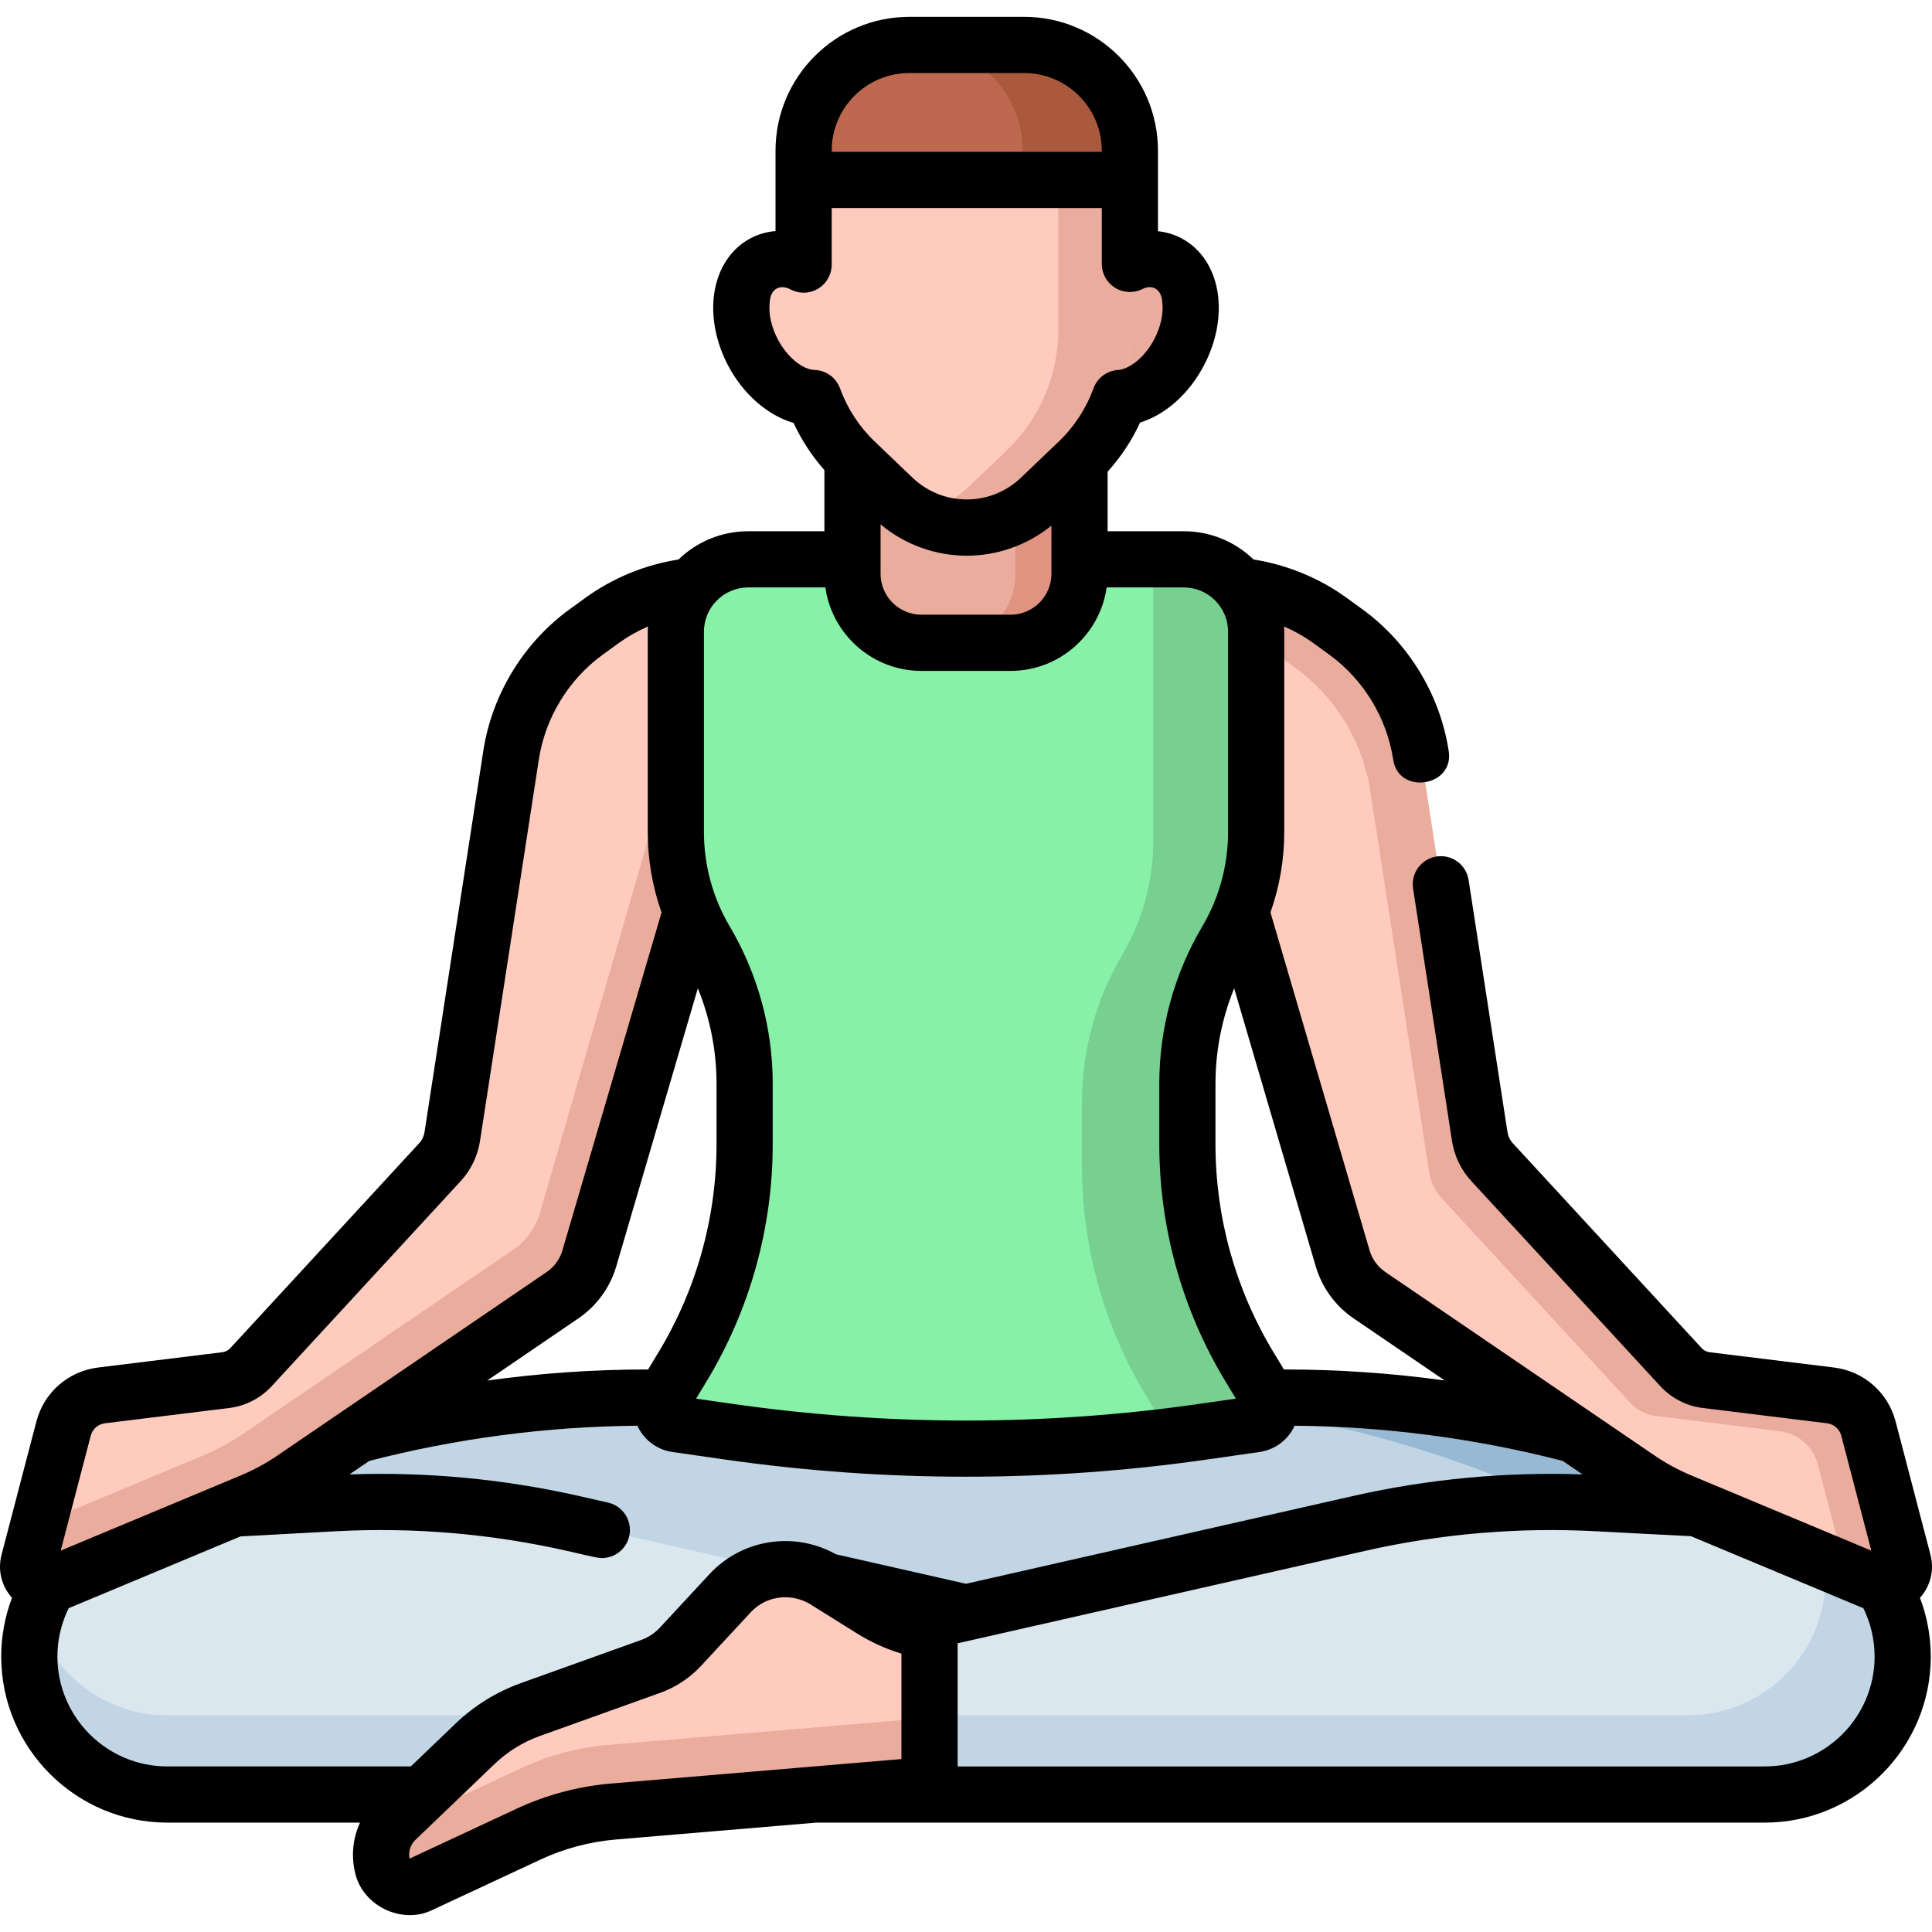 <svg id="Capa_1" enable-background="new 0 0 512 512" height="512" viewBox="0 0 512 512" width="512" xmlns="http://www.w3.org/2000/svg"><g><g><path d="m483.551 406.046-11.748-5.669c-40.931-19.751-85.791-30.009-131.238-30.009h-169.13c-45.447 0-90.308 10.258-131.238 30.009l-11.748 5.669c-12.646 6.102-20.682 18.904-20.682 32.944 0 20.202 16.377 36.578 36.578 36.578h423.309c20.202 0 36.578-16.377 36.578-36.578.001-14.04-8.036-26.842-20.681-32.944z" fill="#c1d5e4"/></g><g><ellipse cx="300.543" cy="87.066" fill="#ffcbbe" rx="19.565" ry="13.494" transform="matrix(.463 -.886 .886 .463 84.194 313.118)"/></g><g><ellipse cx="300.543" cy="87.066" fill="#eaac9d" rx="19.565" ry="13.494" transform="matrix(.463 -.886 .886 .463 84.194 313.118)"/></g><g><path d="m483.551 406.046-11.748-5.669c-40.931-19.751-85.791-30.009-131.238-30.009h-54.357c45.447 0 90.308 10.258 131.238 30.009l11.748 5.669c12.645 6.102 20.682 18.903 20.682 32.944 0 20.202-16.377 36.578-36.578 36.578h54.358c20.202 0 36.578-16.377 36.578-36.578-.001-14.04-8.038-26.842-20.683-32.944z" fill="#98b9d3"/></g><g><path d="m7.767 438.99c0-14.04 8.036-26.842 20.682-32.944l10.347-4.993 49.699-2.683c21.296-1.15 42.649.66 63.448 5.378l113.724 25.796v46.023h-221.322c-20.201.002-36.578-16.375-36.578-36.577z" fill="#dae7ef"/></g><g><path d="m9.307 428.513c-1.002 3.35-1.54 6.871-1.54 10.477 0 20.202 16.377 36.578 36.578 36.578h221.321v-20.988h-221.321c-16.547.001-30.521-10.99-35.038-26.067z" fill="#c1d5e4"/></g><g><path d="m104.937 482.208 20.929-20.056c4.219-4.043 9.243-7.152 14.744-9.124l31.822-11.408c3.013-1.08 5.722-2.869 7.898-5.216l13.169-14.201c6.509-7.019 17.084-8.428 25.203-3.357l12.435 7.766c2.961 1.849 6.145 3.314 9.476 4.358l24.786 7.772 3.818 32.343-106.569 8.984c-7.833.655-15.488 2.691-22.611 6.013l-28.53 13.304c-4.185 1.951-9.107-.428-10.178-4.92-1.059-4.438.315-9.102 3.608-12.258z" fill="#ffcbbe"/></g><g><path d="m267.138 453.478-106.056 8.941c-7.833.655-15.488 2.691-22.612 6.013l-28.53 13.304c-1.633.761-3.375.856-4.959.431l-.044.042c-3.293 3.156-4.666 7.82-3.609 12.256 1.07 4.492 5.993 6.871 10.177 4.92l28.53-13.304c7.124-3.322 14.779-5.357 22.611-6.013l106.569-8.984z" fill="#eaac9d"/></g><g><path d="m504.233 438.99c0-14.04-8.036-26.842-20.682-32.944l-10.347-4.993-49.699-2.683c-21.296-1.15-42.649.66-63.448 5.378l-109.086 24.744c-2.713.615-4.638 3.026-4.638 5.808v35.312c0 3.289 2.666 5.956 5.956 5.956h215.365c20.202.001 36.579-16.376 36.579-36.578z" fill="#dae7ef"/></g><g><path d="m483.551 406.046-2.128-1.027c1.55 4.079 2.393 8.465 2.393 12.983 0 20.202-16.377 36.578-36.578 36.578h-200.904v15.032c0 3.289 2.666 5.956 5.956 5.956h215.365c20.202 0 36.578-16.377 36.578-36.578 0-14.04-8.037-26.842-20.682-32.944z" fill="#c1d5e4"/></g><g><path d="m504.388 413.898-9.23-35.296c-1.235-4.722-5.225-8.212-10.069-8.808l-32.913-4.05c-2.569-.316-4.941-1.534-6.695-3.437l-50.067-54.322c-1.737-1.885-2.874-4.245-3.265-6.778l-15.591-101.093c-2.022-13.114-9.202-24.875-19.942-32.667l-4.096-2.972c-8.49-6.16-18.711-9.477-29.2-9.477l-8.575 38.456 41.078 140.041c1.163 3.966 3.666 7.407 7.082 9.735l71.327 48.615c3.511 2.393 7.256 4.424 11.176 6.061l52.265 21.828c3.791 1.583 7.754-1.861 6.715-5.836z" fill="#ffcbbe"/></g><g><path d="m7.612 413.898 9.23-35.296c1.235-4.722 5.225-8.212 10.069-8.808l32.913-4.05c2.569-.316 4.941-1.534 6.695-3.437l50.067-54.322c1.737-1.885 2.874-4.245 3.265-6.778l15.591-101.093c2.022-13.114 9.202-24.875 19.942-32.667l4.096-2.972c8.49-6.16 18.711-9.477 29.2-9.477l8.575 38.456-41.078 140.041c-1.163 3.966-3.666 7.407-7.082 9.735l-71.327 48.615c-3.511 2.393-7.256 4.424-11.176 6.061l-52.265 21.828c-3.791 1.583-7.754-1.861-6.715-5.836z" fill="#ffcbbe"/></g><g><path d="m143.086 321.455c-1.163 3.966-3.666 7.407-7.082 9.734l-71.327 48.615c-3.511 2.393-7.256 4.424-11.176 6.061l-43.286 18.078-2.603 9.955c-1.039 3.974 2.923 7.418 6.714 5.835l52.265-21.828c3.921-1.637 7.665-3.668 11.176-6.061l71.327-48.615c3.416-2.328 5.918-5.768 7.082-9.734l41.079-140.041-7.428-33.315z" fill="#eaac9d"/></g><g><path d="m504.388 413.899-9.23-35.296c-1.235-4.722-5.225-8.213-10.069-8.809l-32.913-4.05c-2.569-.316-4.941-1.534-6.695-3.437l-50.067-54.322c-1.737-1.885-2.874-4.245-3.265-6.778l-15.591-101.093c-2.022-13.114-9.202-24.875-19.942-32.667l-4.096-2.972c-8.49-6.16-18.711-9.477-29.2-9.477l-2.394 10.736c6.518 1.481 12.711 4.263 18.183 8.233l4.096 2.972c10.74 7.792 17.919 19.554 19.942 32.667l15.591 101.093c.391 2.534 1.527 4.893 3.265 6.778l50.067 54.322c1.754 1.903 4.127 3.121 6.695 3.437l32.913 4.05c4.844.596 8.834 4.087 10.069 8.809l7.336 28.051 8.591 3.588c3.79 1.583 7.753-1.861 6.714-5.835z" fill="#eaac9d"/></g><g><path d="m318.815 379.423 13.905-1.992c3.318-.475 5.074-4.184 3.339-7.052l-4.925-8.138c-10.771-17.801-16.466-38.21-16.466-59.016v-16.055c0-13.328 3.579-26.411 10.363-37.883 5.146-8.702 7.86-18.626 7.86-28.735v-53.147c0-10.589-8.585-19.174-19.174-19.174h-115.435c-10.589 0-19.174 8.584-19.174 19.174v53.147c0 10.109 2.715 20.033 7.86 28.735 6.784 11.472 10.363 24.555 10.363 37.883v16.055c0 20.806-5.694 41.215-16.466 59.016l-4.925 8.138c-1.735 2.868.02 6.577 3.339 7.052l13.905 1.992c41.665 5.97 83.967 5.97 125.631 0z" fill="#86f1a7"/></g><g><path d="m336.059 370.378-4.925-8.138c-10.771-17.801-16.466-38.21-16.466-59.016v-16.055c0-13.328 3.579-26.411 10.363-37.883 5.146-8.702 7.86-18.626 7.86-28.735v-53.147c0-10.589-8.585-19.174-19.174-19.174h-8.12v74.944c0 10.476-2.813 20.76-8.145 29.777-7.03 11.888-10.738 25.446-10.738 39.257v16.637c0 21.561 5.901 42.71 17.063 61.156l6.394 10.567c2.884-.355 5.766-.733 8.645-1.145l13.905-1.992c3.318-.476 5.073-4.185 3.338-7.053z" fill="#78d090"/></g><g><path d="m267.669 170.348h-23.339c-10.17 0-18.414-8.244-18.414-18.414v-45.303h60.166v45.303c.001 10.17-8.243 18.414-18.413 18.414z" fill="#eaac9d"/></g><g><path d="m269.09 106.631v45.44c0 10.094-8.183 18.277-18.277 18.277h16.993c10.094 0 18.277-8.183 18.277-18.277v-45.44z" fill="#df9380"/></g><g><path d="m271.209 11.912h-30.024c-15.586 0-28.22 12.635-28.22 28.22v21.025h86.465v-21.024c-.001-15.586-12.636-28.221-28.221-28.221z" fill="#be694f"/></g><g><path d="m271.418 11.912h-28.42c15.47 0 28.011 12.541 28.011 28.011v21.234h28.42v-21.233c0-15.47-12.541-28.012-28.011-28.012z" fill="#aa593d"/></g><g><path d="m285.777 122.343-10.051 9.614c-10.923 10.448-28.135 10.448-39.059 0l-10.051-9.614c-8.72-8.341-13.652-19.883-13.652-31.95v-36.027c0-3.691 2.992-6.683 6.683-6.683h73.099c3.691 0 6.683 2.992 6.683 6.683v36.027c0 12.066-4.932 23.609-13.652 31.95z" fill="#ffcbbe"/></g><g><path d="m292.746 47.682h-12.3v39.732c0 12.067-4.932 23.609-13.652 31.95l-10.051 9.614c-4.063 3.887-8.997 6.325-14.154 7.32 10.56 5.81 24.032 4.367 33.137-4.342l10.051-9.614c8.72-8.341 13.652-19.883 13.652-31.95v-36.026c0-3.691-2.992-6.684-6.683-6.684z" fill="#eaac9d"/></g><g><ellipse cx="211.456" cy="87.066" fill="#ffcbbe" rx="13.494" ry="19.565" transform="matrix(.886 -.463 .463 .886 -16.279 107.825)"/></g><path d="m511.59 412.015-9.231-35.295c-2.017-7.721-8.44-13.339-16.361-14.315l-32.914-4.05c-.816-.1-1.572-.489-2.131-1.094l-50.068-54.323c-.737-.799-1.215-1.79-1.38-2.867l-10.313-66.869c-.626-4.063-4.418-6.845-8.492-6.223-4.063.627-6.849 4.429-6.222 8.492l10.313 66.868c.618 4.012 2.399 7.708 5.148 10.69l50.066 54.321c2.946 3.197 6.945 5.251 11.261 5.782l32.914 4.05c1.828.225 3.309 1.521 3.776 3.303l7.963 30.447-47.641-19.896c-3.45-1.441-6.765-3.239-9.853-5.344l-71.326-48.615c-1.987-1.354-3.455-3.371-4.131-5.678l-26.278-89.588c2.4-6.803 3.647-13.993 3.647-21.261v-53.147c0-.461-.012-.92-.035-1.375 2.76 1.211 5.4 2.697 7.847 4.472l4.096 2.971c9.068 6.579 15.248 16.703 16.956 27.777 1.37 9.601 16.324 7.23 14.714-2.27-2.31-14.972-10.666-28.662-22.927-37.558l-4.096-2.971c-7.289-5.289-15.801-8.773-24.692-10.175-4.792-4.631-11.308-7.489-18.482-7.489h-20.19v-15.692c0-.024-.003-.047-.004-.071 3.498-3.877 6.422-8.286 8.611-13.034 6.759-2.115 12.988-7.614 16.966-15.226 3.112-5.957 4.424-12.508 3.695-18.447-.843-6.857-4.395-12.392-9.745-15.188-1.938-1.012-4.018-1.628-6.178-1.849v-.121-21.233c0-19.55-15.905-35.456-35.455-35.456h-30.443c-19.55 0-35.456 15.906-35.456 35.456v21.234.079c-2.296.184-4.511.814-6.571 1.89-5.35 2.796-8.902 8.331-9.745 15.188-.73 5.939.582 12.491 3.695 18.447 4.02 7.694 10.514 13.3 17.408 15.331 2.102 4.53 4.868 8.752 8.166 12.493v16.2h-20.19c-7.174 0-13.69 2.858-18.481 7.488-8.89 1.401-17.403 4.887-24.694 10.176l-4.095 2.971c-12.262 8.896-20.619 22.586-22.928 37.559l-15.591 101.093c-.166 1.075-.643 2.067-1.38 2.867l-50.068 54.323c-.557.604-1.314.993-2.13 1.093l-32.913 4.05c-7.92.975-14.343 6.593-16.362 14.314l-9.23 35.296c-1.07 4.092-.009 8.336 2.767 11.417-1.871 4.949-2.854 10.21-2.854 15.557 0 24.274 19.749 44.023 44.023 44.023h51.06c-1.865 4.068-2.384 8.711-1.319 13.178 1.879 8.861 12.451 13.98 20.565 9.941l28.531-13.304c6.348-2.96 13.106-4.757 20.09-5.341l53.057-4.473h251.325c24.274 0 44.023-19.749 44.023-44.023 0-5.336-.991-10.598-2.862-15.549 2.781-3.083 3.845-7.331 2.774-11.427zm-152.877-62.635 24.149 16.46c-14.006-1.933-28.142-2.916-42.297-2.916-.103 0-.203.011-.305.015l-2.756-4.554c-10.069-16.64-15.391-35.714-15.391-55.162v-16.055c0-8.685 1.701-17.263 4.955-25.257l21.612 73.679c1.645 5.605 5.207 10.501 10.033 13.79zm-125.352-210.412c6.617 5.524 14.724 8.295 22.835 8.295 7.951 0 15.898-2.663 22.442-7.97v12.778c0 5.973-4.86 10.833-10.833 10.833h-23.611c-5.973 0-10.833-4.86-10.833-10.833zm7.614-119.611h30.443c11.34 0 20.566 9.227 20.566 20.567v.314h-71.576v-.314c0-11.341 9.227-20.567 20.567-20.567zm-34.88 70.511c-1.703-3.259-2.473-6.808-2.113-9.736.202-3.955 3.095-4.856 5.735-3.302 2.307 1.118 5.027.971 7.2-.391 2.173-1.361 3.492-3.745 3.492-6.308v-15.004h71.576v14.818c0 2.53 1.285 4.887 3.412 6.258 2.127 1.37 4.804 1.567 7.109.521 2.547-1.443 5.325-.406 5.513 3.407.36 2.928-.41 6.477-2.113 9.736-2.689 5.147-6.861 8.01-9.592 8.179-2.959.183-5.528 2.104-6.539 4.891-1.921 5.293-5.082 10.144-9.143 14.027l-10.051 9.614c-8.065 7.715-20.702 7.714-28.767 0l-10.051-9.614c-4.059-3.882-7.22-8.731-9.141-14.025-1.044-2.875-3.739-4.819-6.796-4.901-2.754-.075-6.98-2.905-9.731-8.17zm-7.813 65.807h20.448c1.759 12.482 12.505 22.118 25.464 22.118h23.611c12.96 0 23.706-9.635 25.464-22.118h20.448c6.467 0 11.73 5.262 11.73 11.729v53.147c0 8.771-2.359 17.397-6.824 24.946-7.457 12.611-11.399 27.021-11.399 41.672v16.055c0 22.165 6.066 43.905 17.541 62.87l2.761 4.56-9.766 1.399c-40.98 5.872-82.538 5.873-123.519 0l-9.766-1.399 2.76-4.561c11.476-18.964 17.541-40.704 17.541-62.87v-16.055c0-14.65-3.942-29.06-11.399-41.672-4.464-7.55-6.824-16.176-6.824-24.946v-53.147c-.001-6.466 5.261-11.728 11.729-11.728zm-23.786 202.71-2.756 4.554c-.102-.004-.202-.016-.306-.016-14.165 0-28.308.999-42.323 2.934l24.176-16.478c4.826-3.289 8.389-8.186 10.032-13.791l21.612-73.678c3.254 7.993 4.955 16.572 4.955 25.257v16.055c.001 19.45-5.321 38.524-15.39 55.163zm-150.452 22.102c.466-1.782 1.948-3.079 3.777-3.303l32.913-4.05c4.315-.531 8.314-2.584 11.26-5.781l50.068-54.323c2.75-2.983 4.529-6.68 5.148-10.689l15.591-101.092c1.707-11.073 7.888-21.197 16.956-27.777l4.095-2.971c2.447-1.775 5.087-3.261 7.848-4.472-.023.455-.035.914-.035 1.375v53.147c0 7.268 1.248 14.458 3.648 21.261l-26.279 89.587c-.677 2.307-2.144 4.324-4.131 5.678l-71.327 48.615c-3.088 2.105-6.403 3.903-9.853 5.343l-47.64 19.897zm-8.833 58.503c0-4.461 1.036-8.828 2.984-12.805l45.547-19.023 25.153-1.358c20.608-1.114 41.269.639 61.399 5.204 1.244.222 8.066 1.997 9.201 1.898 3.399 0 6.469-2.344 7.253-5.799.91-4.01-1.603-7.997-5.612-8.907l-7.548-1.712c-20.005-4.538-40.496-6.466-60.983-5.75l5.256-3.583c23.208-5.987 47.096-9.119 71.063-9.323.023.05.037.103.061.153 1.745 3.688 5.199 6.235 9.237 6.813l13.905 1.992c21.191 3.036 42.532 4.554 63.871 4.554 21.341 0 42.68-1.518 63.871-4.554l13.905-1.992c4.038-.579 7.492-3.126 9.238-6.812.024-.05.038-.103.062-.154 23.965.205 47.852 3.336 71.06 9.322l5.259 3.584c-20.486-.715-40.977 1.212-60.982 5.75l-102.412 23.23-34.472-7.819c-10.972-6.159-24.86-4.065-33.488 5.24l-13.168 14.201c-1.359 1.465-3.071 2.596-4.952 3.271l-31.823 11.408c-6.527 2.34-12.375 5.959-17.382 10.758l-11.841 11.347h-64.528c-16.064 0-29.134-13.069-29.134-29.134zm146.816 33.659c-8.736.731-17.193 2.98-25.137 6.684l-28.36 13.225c-.364-1.805.223-3.696 1.558-4.975l20.928-20.056c3.487-3.342 7.56-5.862 12.105-7.492l31.823-11.408c4.119-1.477 7.869-3.953 10.845-7.162l13.168-14.201c4.268-4.65 11.329-5.228 16.445-1.703l11.791 7.364c3.495 2.183 7.261 3.915 11.192 5.147l.504.158v27.939zm305.627-4.525h-213.876v-32.634l107.927-24.481c20.131-4.566 40.787-6.318 61.399-5.204 0 0 24.701 1.311 24.993 1.292l45.713 19.092c1.947 3.977 2.979 8.352 2.979 12.802 0 16.064-13.07 29.133-29.135 29.133z"/></g></svg>
